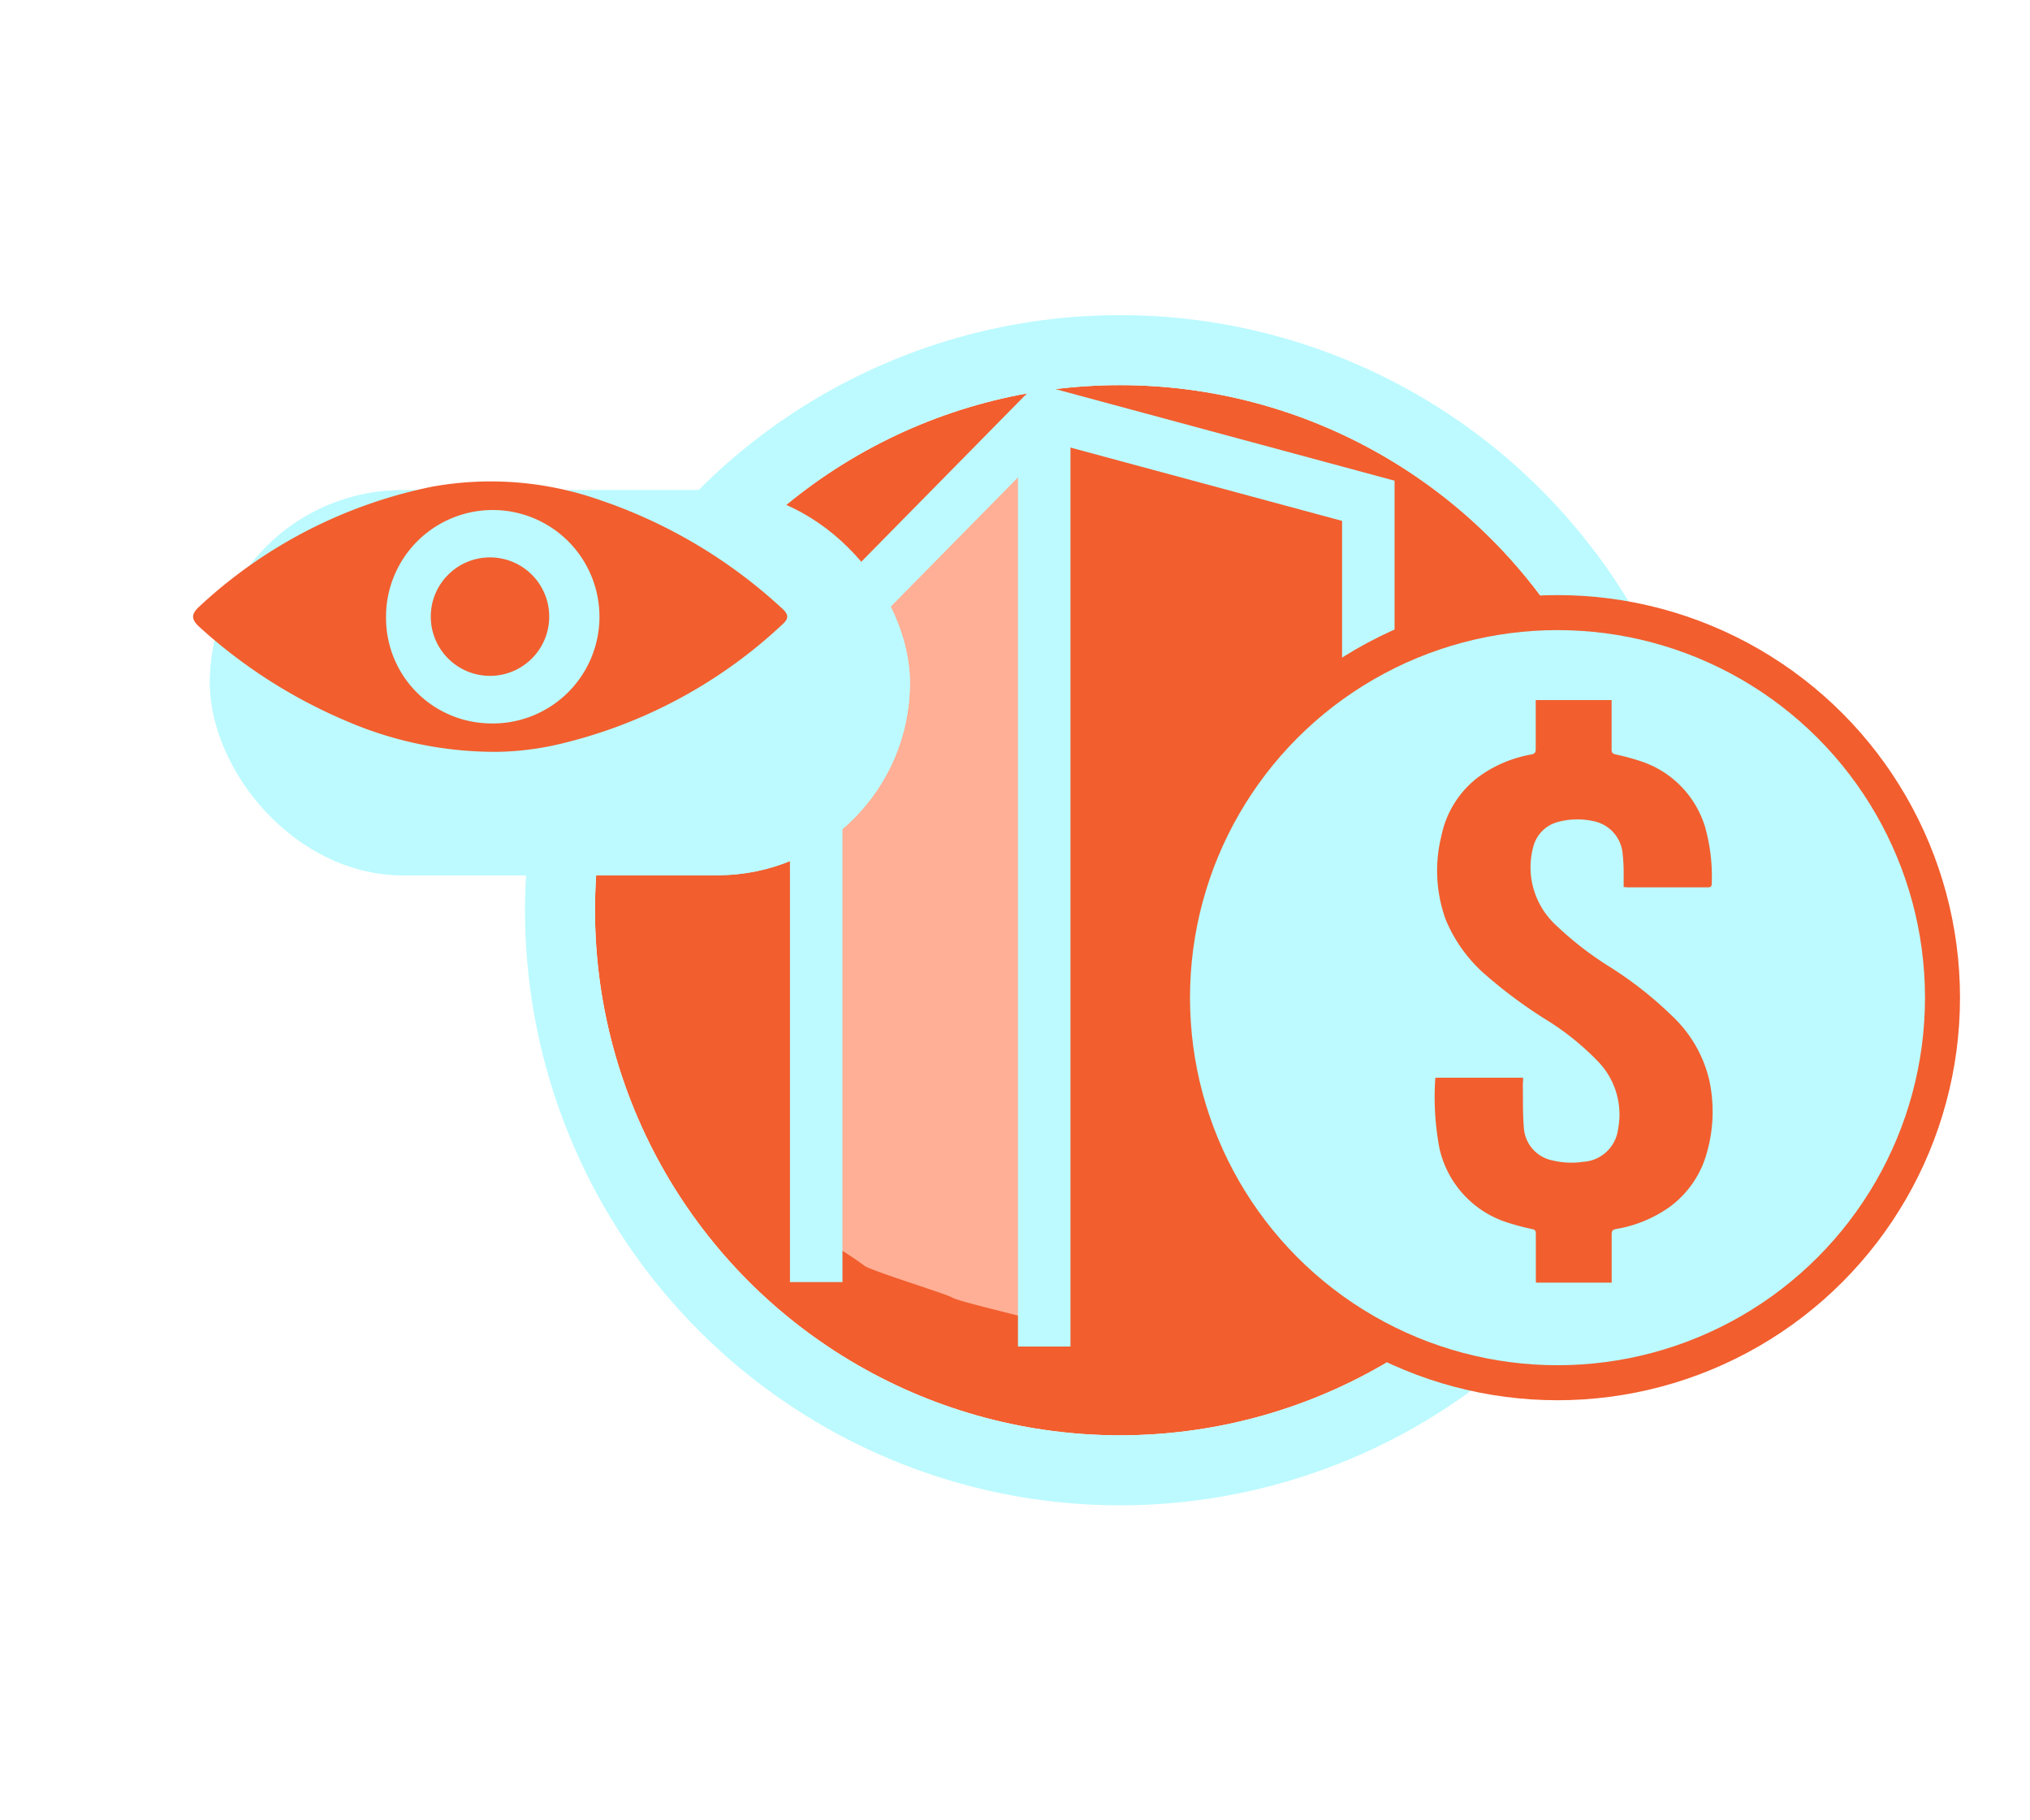 <svg xmlns="http://www.w3.org/2000/svg" xmlns:xlink="http://www.w3.org/1999/xlink" width="58" height="52" viewBox="0 0 58 52">
  <defs>
    <filter id="Ellipse_35" x="6" y="0" width="52" height="52" filterUnits="userSpaceOnUse">
      <feOffset dy="3" input="SourceAlpha"/>
      <feGaussianBlur stdDeviation="3" result="blur"/>
      <feFlood flood-opacity="0.161"/>
      <feComposite operator="in" in2="blur"/>
      <feComposite in="SourceGraphic"/>
    </filter>
    <filter id="Rectangle_76" x="0" y="8" width="32" height="23" filterUnits="userSpaceOnUse">
      <feOffset dx="2" dy="2" input="SourceAlpha"/>
      <feGaussianBlur stdDeviation="2" result="blur-2"/>
      <feFlood flood-color="#0b1131" flood-opacity="0.239"/>
      <feComposite operator="in" in2="blur-2"/>
      <feComposite in="SourceGraphic"/>
    </filter>
  </defs>
  <g id="Group_4403" data-name="Group 4403" transform="translate(-41 -420)">
    <g id="Group_4389" data-name="Group 4389" transform="translate(-4 126)">
      <g id="Group_2181" data-name="Group 2181" transform="translate(3.147 46.591)">
        <g id="Group_2180" data-name="Group 2180" transform="translate(58.853 255.751)">
          <g transform="matrix(1, 0, 0, 1, -17, -8.34)" filter="url(#Ellipse_35)">
            <g id="Ellipse_35-2" data-name="Ellipse 35" transform="translate(17 8)" fill="#f25e2e" stroke="#bcfaff" stroke-width="2">
              <circle cx="15" cy="15" r="15" stroke="none"/>
              <circle cx="15" cy="15" r="16" fill="none"/>
            </g>
          </g>
          <g id="Group_2177" data-name="Group 2177" transform="translate(6.32 3.463)">
            <path id="Path_204" data-name="Path 204" d="M5.719,1.126.25,6.407-.026,22.824l.584.991a8.479,8.479,0,0,1,.813.533c.127.127,2.362.813,2.515.914s1.9.508,2.032.559a3.633,3.633,0,0,0,.533.1l.178-6.908.178-10.87-.178-3.5.129-2.4.048-.9S6.883.042,6.628.169A5.87,5.87,0,0,0,5.719,1.126Z" fill="#ffaf95"/>
            <path id="Path_201" data-name="Path 201" d="M320.594-500.85v-18.2l6.515-6.619,9.26,2.5v4.8" transform="translate(-320.594 525.67)" fill="none" stroke="#bcfaff" stroke-miterlimit="10" stroke-width="1.5"/>
            <path id="Path_203" data-name="Path 203" d="M0,0V26.661" transform="translate(6.515)" fill="none" stroke="#bcfaff" stroke-width="1.5"/>
          </g>
        </g>
      </g>
      <g id="Group_2182" data-name="Group 2182" transform="translate(-14 -2)">
        <circle id="Ellipse_36" data-name="Ellipse 36" cx="11" cy="11" r="11" transform="translate(92.5 313.5)" fill="#bcfaff" stroke="#f25e2e" stroke-width="1"/>
        <path id="Path_202" data-name="Path 202" d="M380.155-480.206h-2.493c-.007.009-.015.015-.015.021a7.872,7.872,0,0,0,.12,2,2.884,2.884,0,0,0,1.953,2.12,6.81,6.81,0,0,0,.7.185c.076.018.1.047.1.126,0,.439,0,.879,0,1.318,0,.025,0,.051.007.085h2.16v-.131c0-.417,0-.834,0-1.251,0-.1.03-.132.127-.151a3.68,3.68,0,0,0,1.526-.628,2.843,2.843,0,0,0,1.07-1.564,4.254,4.254,0,0,0,.064-2.065,3.66,3.66,0,0,0-1.02-1.79,10.872,10.872,0,0,0-1.847-1.457,9.432,9.432,0,0,1-1.49-1.154,2.264,2.264,0,0,1-.724-1.339,2.238,2.238,0,0,1,.056-.929.984.984,0,0,1,.734-.709,2.089,2.089,0,0,1,.974-.017,1.036,1.036,0,0,1,.844.948,4.67,4.67,0,0,1,.028.467c0,.152,0,.3,0,.47.046,0,.085.008.124.008.757,0,1.513,0,2.27,0,.088,0,.123-.018.123-.116a5.2,5.2,0,0,0-.191-1.611,2.849,2.849,0,0,0-1.867-1.886,6.647,6.647,0,0,0-.689-.184c-.083-.02-.115-.05-.114-.14,0-.424,0-.849,0-1.273v-.141h-2.168v.131c0,.424,0,.849,0,1.273,0,.1-.035.133-.126.151a3.606,3.606,0,0,0-1.5.635,2.808,2.808,0,0,0-1.069,1.69,4.105,4.105,0,0,0,.12,2.384,4.229,4.229,0,0,0,1.188,1.625,13.437,13.437,0,0,0,1.7,1.252,7.589,7.589,0,0,1,1.45,1.166,2.18,2.18,0,0,1,.589,1.953,1.066,1.066,0,0,1-1,.931,2.265,2.265,0,0,1-.865-.038,1.017,1.017,0,0,1-.827-.949c-.035-.4-.021-.81-.029-1.215C380.154-480.066,380.155-480.129,380.155-480.206Z" transform="translate(-277.639 806.992)" fill="#f25e2e"/>
      </g>
    </g>
    <g id="Group_4393" data-name="Group 4393" transform="translate(-130 101)">
      <g id="Group_4381" data-name="Group 4381" transform="translate(30 -4)">
        <g id="Group_4373" data-name="Group 4373" transform="translate(-133.322 278.493)">
          <g transform="matrix(1, 0, 0, 1, 274.32, 44.51)" filter="url(#Rectangle_76)">
            <g id="Rectangle_76-2" data-name="Rectangle 76" transform="translate(4 12)" fill="#bcfaff" stroke="#bcfaff" stroke-width="1.5">
              <rect width="20" height="11" rx="5.5" stroke="none"/>
              <rect x="0.75" y="0.75" width="18.5" height="9.5" rx="4.75" fill="none"/>
            </g>
          </g>
        </g>
        <g id="Group_4378" data-name="Group 4378" transform="translate(-12.487 -3.747)">
          <g id="Group_4377" data-name="Group 4377" transform="translate(159 340.5)">
            <path id="Path_1264" data-name="Path 1264" d="M771.472,398.995a10.7,10.7,0,0,1-4.321-.876,14.809,14.809,0,0,1-4.2-2.684c-.249-.226-.251-.374,0-.6a13.779,13.779,0,0,1,6.641-3.414,9.422,9.422,0,0,1,4.814.388,14.538,14.538,0,0,1,5.189,3.094c.187.17.191.285.011.447a14.009,14.009,0,0,1-6.406,3.431A8.353,8.353,0,0,1,771.472,398.995Zm-.24-.811a3.049,3.049,0,1,0-2.956-2.988A3.01,3.01,0,0,0,771.233,398.183Z" transform="translate(-762.759 -391.271)" fill="#f25e2e"/>
            <circle id="Ellipse_167" data-name="Ellipse 167" cx="1.692" cy="1.692" r="1.692" transform="translate(6.795 2.17)" fill="#f25e2e"/>
          </g>
        </g>
      </g>
    </g>
  </g>
</svg>

